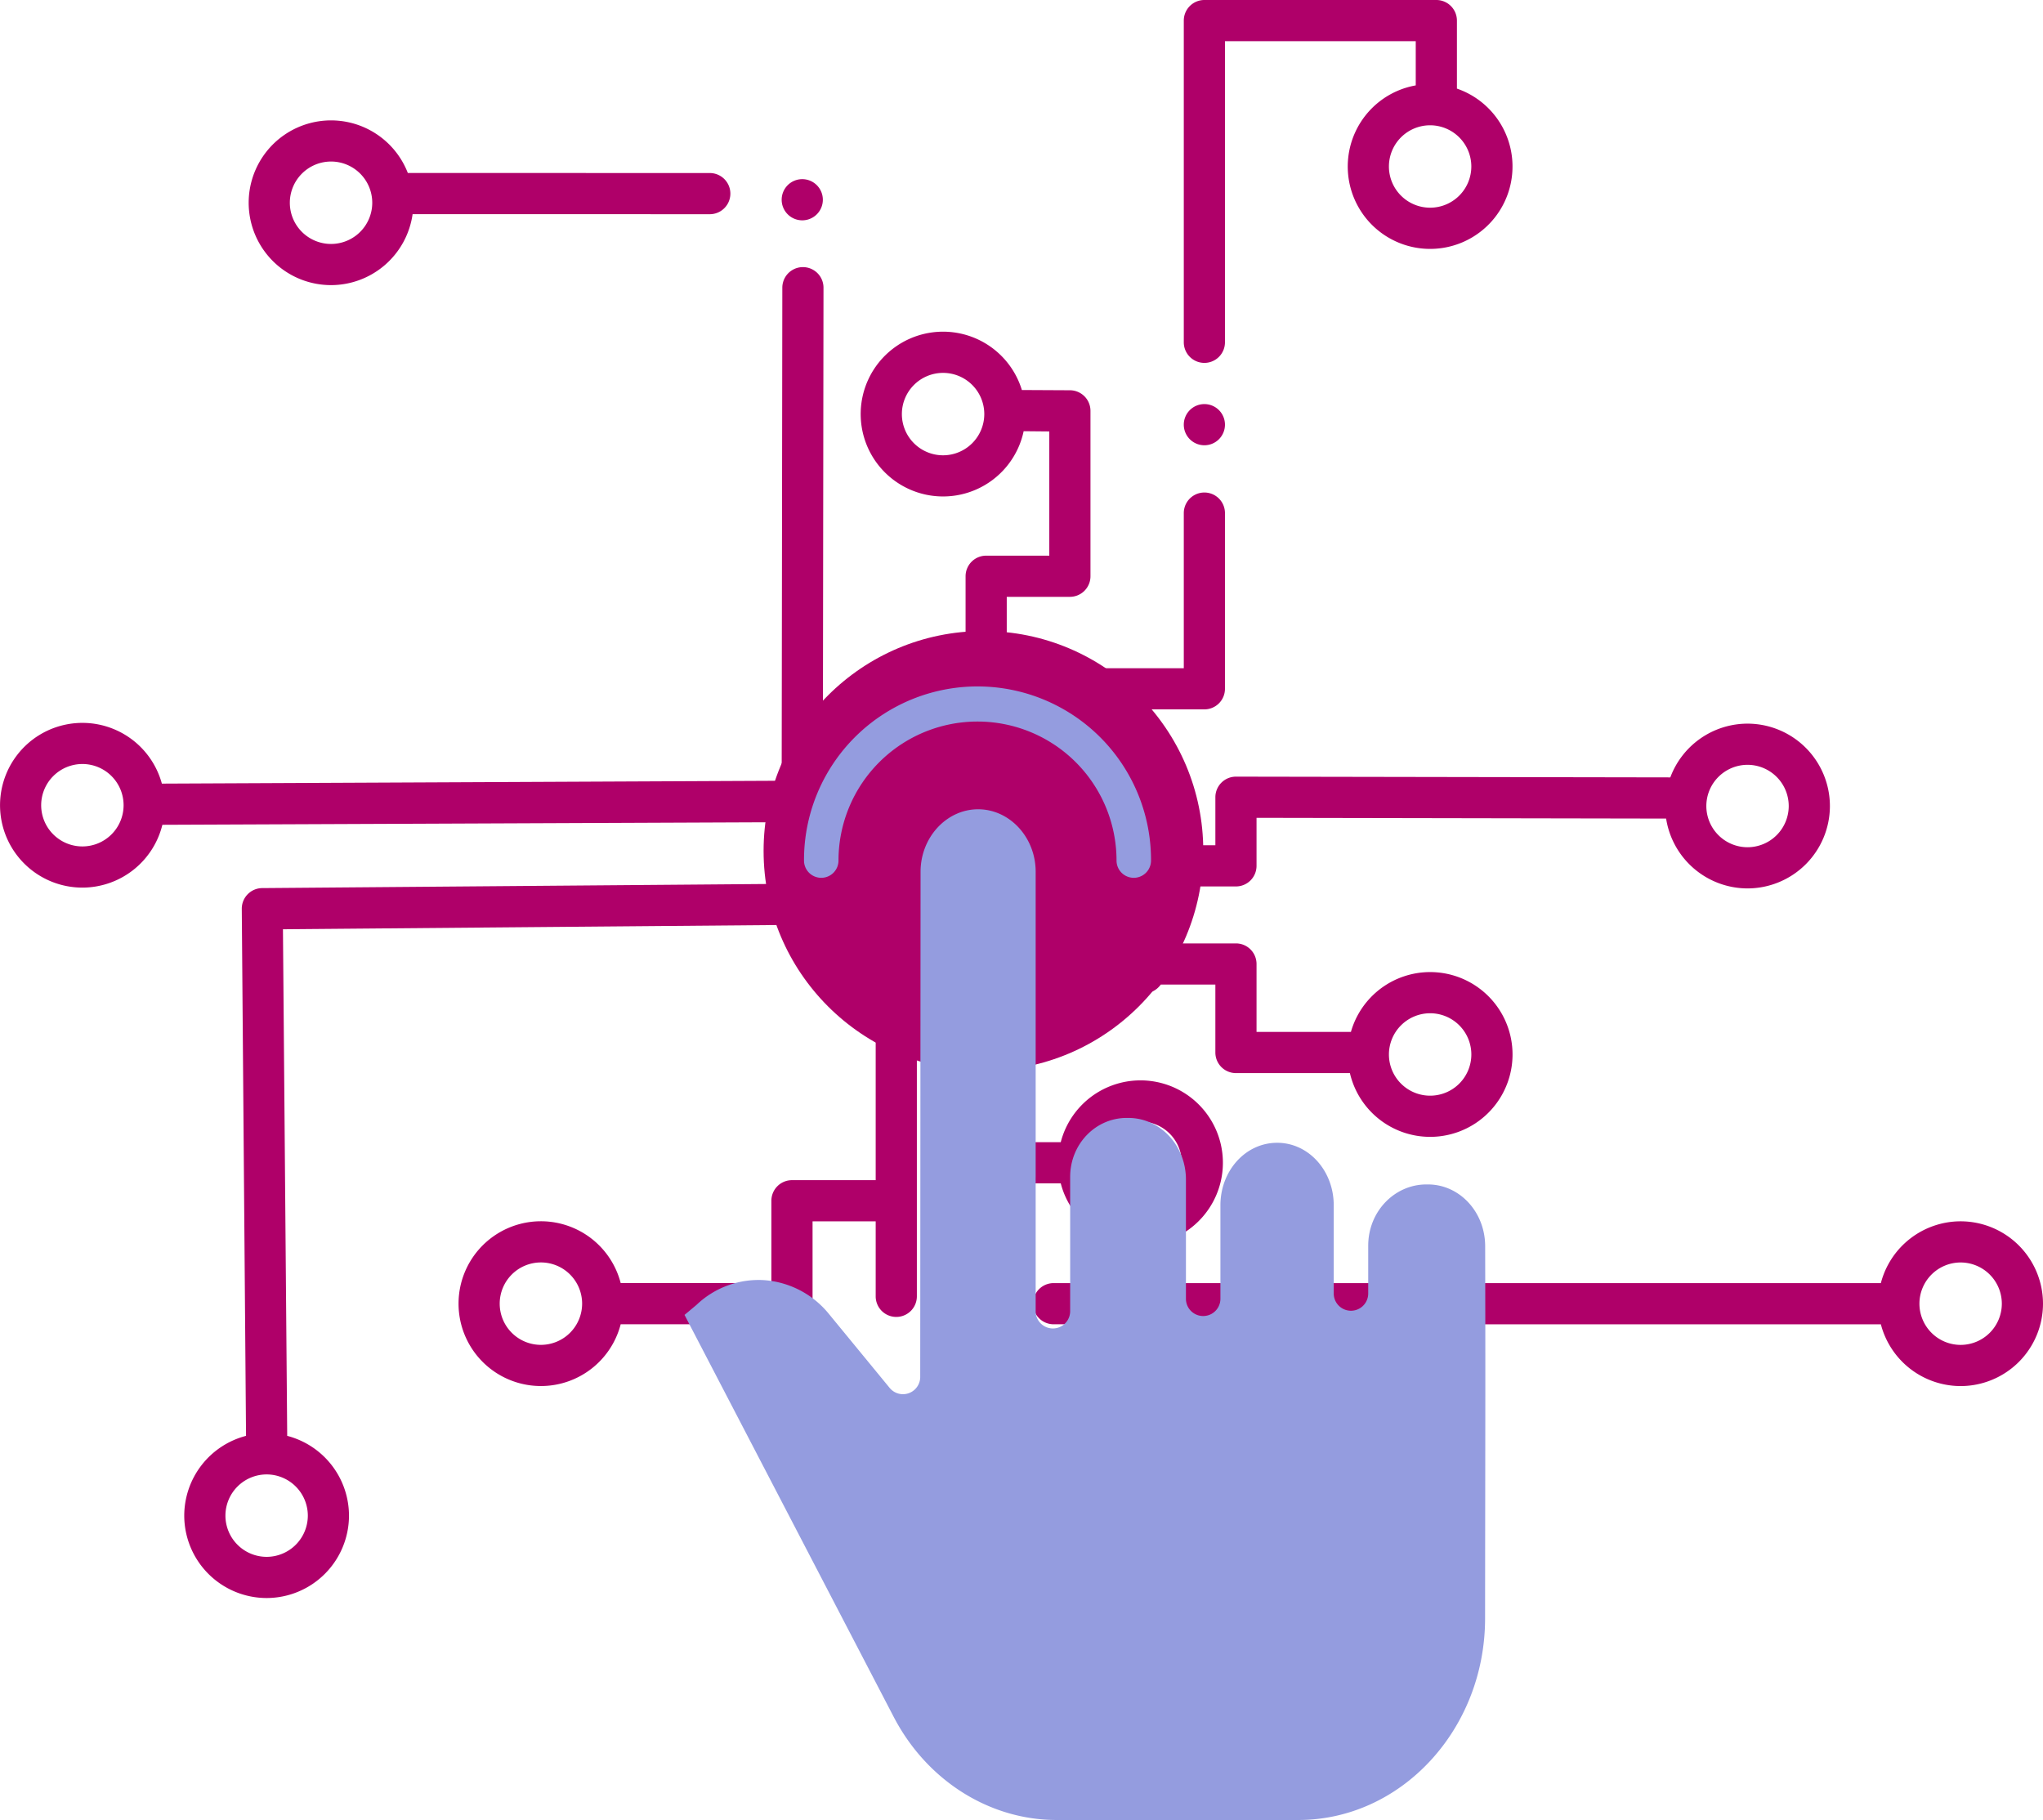 <svg id="Advanced" xmlns="http://www.w3.org/2000/svg" viewBox="0 0 915.348 815.385">
  <g id="Button">
    <g id="Group_3" data-name="Group 3" transform="translate(677.661 620.969) rotate(180)">
      <g id="Group_2" data-name="Group 2">
        <path id="Path_7" data-name="Path 7" d="M205.687,27.671l-370.733-.016A36.972,36.972,0,0,0-200.78-.016a36.949,36.949,0,0,0-36.907,36.91A36.949,36.949,0,0,0-200.78,73.8a36.973,36.973,0,0,0,35.743-27.7l370.724.016a9.224,9.224,0,0,0,0-18.447ZM-200.78,55.357A18.481,18.481,0,0,1-219.24,36.895,18.482,18.482,0,0,1-200.78,18.432a18.482,18.482,0,0,1,18.459,18.463A18.48,18.48,0,0,1-200.78,55.357Z" fill="#af0069"/>
      </g>
    </g>
    <g id="Group_5" data-name="Group 5" transform="translate(334.541 127.74) rotate(180)">
      <g id="Group_4" data-name="Group 4">
        <path id="Path_8" data-name="Path 8" d="M464.225,364.53a36.958,36.958,0,0,0-36.544,31.794L294.432,396.3a9.224,9.224,0,0,0,0,18.447l135.387.027a36.9,36.9,0,1,0,34.405-50.241Zm0,55.372a18.463,18.463,0,1,1,18.459-18.463A18.482,18.482,0,0,1,464.225,419.9Z" transform="translate(-278 -364.53)" fill="#af0069"/>
      </g>
    </g>
    <g id="Group_7" data-name="Group 7" transform="translate(444.302 593.298) rotate(180)">
      <g id="Group_6" data-name="Group 6">
        <path id="Path_9" data-name="Path 9" d="M262.224,30a9.224,9.224,0,1,0,9.224,9.224A9.239,9.239,0,0,0,262.224,30Z" transform="translate(-253 -30)" fill="#af0069"/>
      </g>
    </g>
    <g id="Group_9" data-name="Group 9" transform="translate(677.661 231.047) rotate(180)">
      <g id="Group_8" data-name="Group 8">
        <path id="Path_10" data-name="Path 10" d="M138.05,431.577a9.224,9.224,0,0,0-9.224,9.214v134.92H43.351V555.9A36.91,36.91,0,1,0,24.9,554.461v30.475a9.229,9.229,0,0,0,9.224,9.224H138.05a9.229,9.229,0,0,0,9.224-9.224V440.792A9.23,9.23,0,0,0,138.05,431.577Zm-119.6,87.989a18.459,18.459,0,1,1,18.459,18.462A18.482,18.482,0,0,1,18.447,519.567Z" transform="translate(0 -363.112)" fill="#af0069"/>
      </g>
    </g>
    <g id="Group_11" data-name="Group 11" transform="translate(548.834 199.486) rotate(180)">
      <g id="Group_10" data-name="Group 10">
        <path id="Path_11" data-name="Path 11" d="M148.894,397.33a9.224,9.224,0,1,0,9.224,9.224A9.232,9.232,0,0,0,148.894,397.33Z" transform="translate(-139.67 -397.33)" fill="#af0069"/>
      </g>
    </g>
    <path id="Path_12" data-name="Path 12" d="M640.754,223.305a36.965,36.965,0,0,0-35.845,28.14L297.74,252.728c8.175-8.287,15.811-17.755,20.183-27.671l242.186-1.969a9.225,9.225,0,0,0,9.224-9.224L567.427-22.322A36.975,36.975,0,0,0,595.11-58.064,36.95,36.95,0,0,0,558.2-94.974,36.949,36.949,0,0,0,521.3-58.064,36.974,36.974,0,0,0,548.98-22.322l1.906,226.963L321.679,206.61c-.778-22.936-14.839-39.226-36.363-43.127V92.236h37.512a9.225,9.225,0,0,0,9.224-9.224V46.134h67.514a36.91,36.91,0,1,0,0-18.447H322.828A9.224,9.224,0,0,0,313.6,36.91V73.789H285.315V40.28a9.224,9.224,0,1,0-18.447,0V163.233a48.215,48.215,0,0,0-20.6,8.649V100.033a9.225,9.225,0,0,0-9.224-9.224H202.4a36.909,36.909,0,1,0,0,18.447h25.422v65.532c-7.952-6.827-15.69,9.2-29.516,9.2-16.433,0-32.6-15-40.735-4.123H133.128V149.424A9.223,9.223,0,0,0,123.9,140.2H72.848a36.911,36.911,0,1,0-.452,18.448H114.68v30.438a9.225,9.225,0,0,0,9.224,9.224h25.73a55.269,55.269,0,0,0-.949,10.316,40,40,0,0,0,3.263,15.2H123.906a9.223,9.223,0,0,0-9.224,9.224v21.521l-183.509-.336a36.965,36.965,0,0,0-36.48-31.291,36.949,36.949,0,0,0-36.907,36.91,36.949,36.949,0,0,0,36.907,36.91,36.969,36.969,0,0,0,34.6-24.08l194.608.336a9.225,9.225,0,0,0,9.224-9.224V242.276h30.164a165.073,165.073,0,0,0,19.031,19.585v41.294H138.051a9.227,9.227,0,0,0-9.224,9.224v78.808a9.224,9.224,0,0,0,18.447,0V321.6h44.274a9.211,9.211,0,0,0,9.214-9.224V277.321c4.564,4.173,8.423.948,25.833,2.64v73.615H198.308a9.224,9.224,0,0,0-9.224,9.224v74.1a9.224,9.224,0,0,0,9.224,9.224l21.513.108a36.912,36.912,0,1,0-.8-18.449l-11.488-.108V372.021h28.286a9.224,9.224,0,0,0,9.224-9.224V279.961c16.238-18.3,24-2.355,27.654-5.283,1.337-1.07,2.8-2.246,4.355-3.5h31.941L308.7,492.169a9.224,9.224,0,0,0,18.447,0l.292-220.993,277.7-1.281a36.9,36.9,0,1,0,35.61-46.59ZM539.743-58.063A18.482,18.482,0,0,1,558.2-76.525a18.482,18.482,0,0,1,18.459,18.462A18.482,18.482,0,0,1,558.2-39.6,18.483,18.483,0,0,1,539.743-58.063ZM435.305,18.447A18.463,18.463,0,1,1,416.846,36.91,18.482,18.482,0,0,1,435.305,18.447ZM166.662,118.5a18.463,18.463,0,1,1,18.459-18.463A18.482,18.482,0,0,1,166.662,118.5ZM36.907,167.012A18.463,18.463,0,1,1,55.366,148.55,18.482,18.482,0,0,1,36.907,167.012ZM-105.306,278.317a18.482,18.482,0,0,1-18.459-18.463,18.482,18.482,0,0,1,18.459-18.462,18.482,18.482,0,0,1,18.459,18.462A18.482,18.482,0,0,1-105.306,278.317ZM255.12,416.987a18.462,18.462,0,1,1-18.459,18.461A18.481,18.481,0,0,1,255.12,416.987ZM195.4,181.026ZM640.754,278.68a18.463,18.463,0,1,1,18.459-18.462A18.482,18.482,0,0,1,640.754,278.68Z" transform="translate(677.661 620.969) rotate(180)" fill="#af0069"/>
    <circle id="Ellipse_1" data-name="Ellipse 1" cx="98.5" cy="98.5" r="98.5" transform="translate(539.12 479.718) rotate(180)" fill="#af0069"/>
    <g id="Group_15" data-name="Group 15" transform="translate(368.668 98.713) rotate(180)">
      <g id="Group_14" data-name="Group 14">
        <path id="Path_13" data-name="Path 13" d="M344.224,396a9.224,9.224,0,1,0,9.224,9.224A9.232,9.232,0,0,0,344.224,396Z" transform="translate(-335 -396)" fill="#af0069"/>
      </g>
    </g>
  </g>
  <g id="tap" transform="translate(306.61 307.519)">
    <path id="Path_14" data-name="Path 14" d="M333.178,217.962h-.737c-14.136,0-26.034,12.015-26.034,27.457v21.4a7.725,7.725,0,0,1-15.451,0V227.3c0-15.442-11.213-28-25.345-28-14.209,0-25.422,12.562-25.422,28v41.89a7.725,7.725,0,0,1-15.451,0V215.8c0-15.438-11.657-27.634-25.789-27.634h-.785c-13.778,0-25.3,11.567-25.3,26.47v60.122a7.725,7.725,0,0,1-15.451,0v-58.38c0-.19-.022-.388-.022-.582,0-.474.022-.948.022-1.418V77.883c0-15.442-11.653-28-25.78-28s-25.78,12.554-25.793,27.983l-.155,226.342a7.726,7.726,0,0,1-13.7,4.9l-27.026-32.9a41.143,41.143,0,0,0-29.039-15.356A40.263,40.263,0,0,0,5.677,271.712c-.095.086-.194.19-.3.276L.09,276.411l93.7,180.068C108.581,484.9,136.551,502.7,166.776,502.7H275.091c46.094,0,83.63-40.554,83.677-90.23.026-26.306.052-46.038.073-61.932.056-42.49.073-58.117-.034-104.922C358.772,230.214,347.275,217.962,333.178,217.962Zm0,0" transform="translate(0 5.169)" fill="#949cdf"/>
    <path id="arc" data-name="Path 15" d="M56.319,85.755a7.724,7.724,0,0,0,7.725-7.725,62.286,62.286,0,1,1,124.572,0,7.725,7.725,0,0,0,15.451,0,77.737,77.737,0,1,0-155.473,0A7.726,7.726,0,0,0,56.319,85.755Zm0,0" transform="translate(5.026)" fill="#949cdf"/>
  </g>
</svg>
